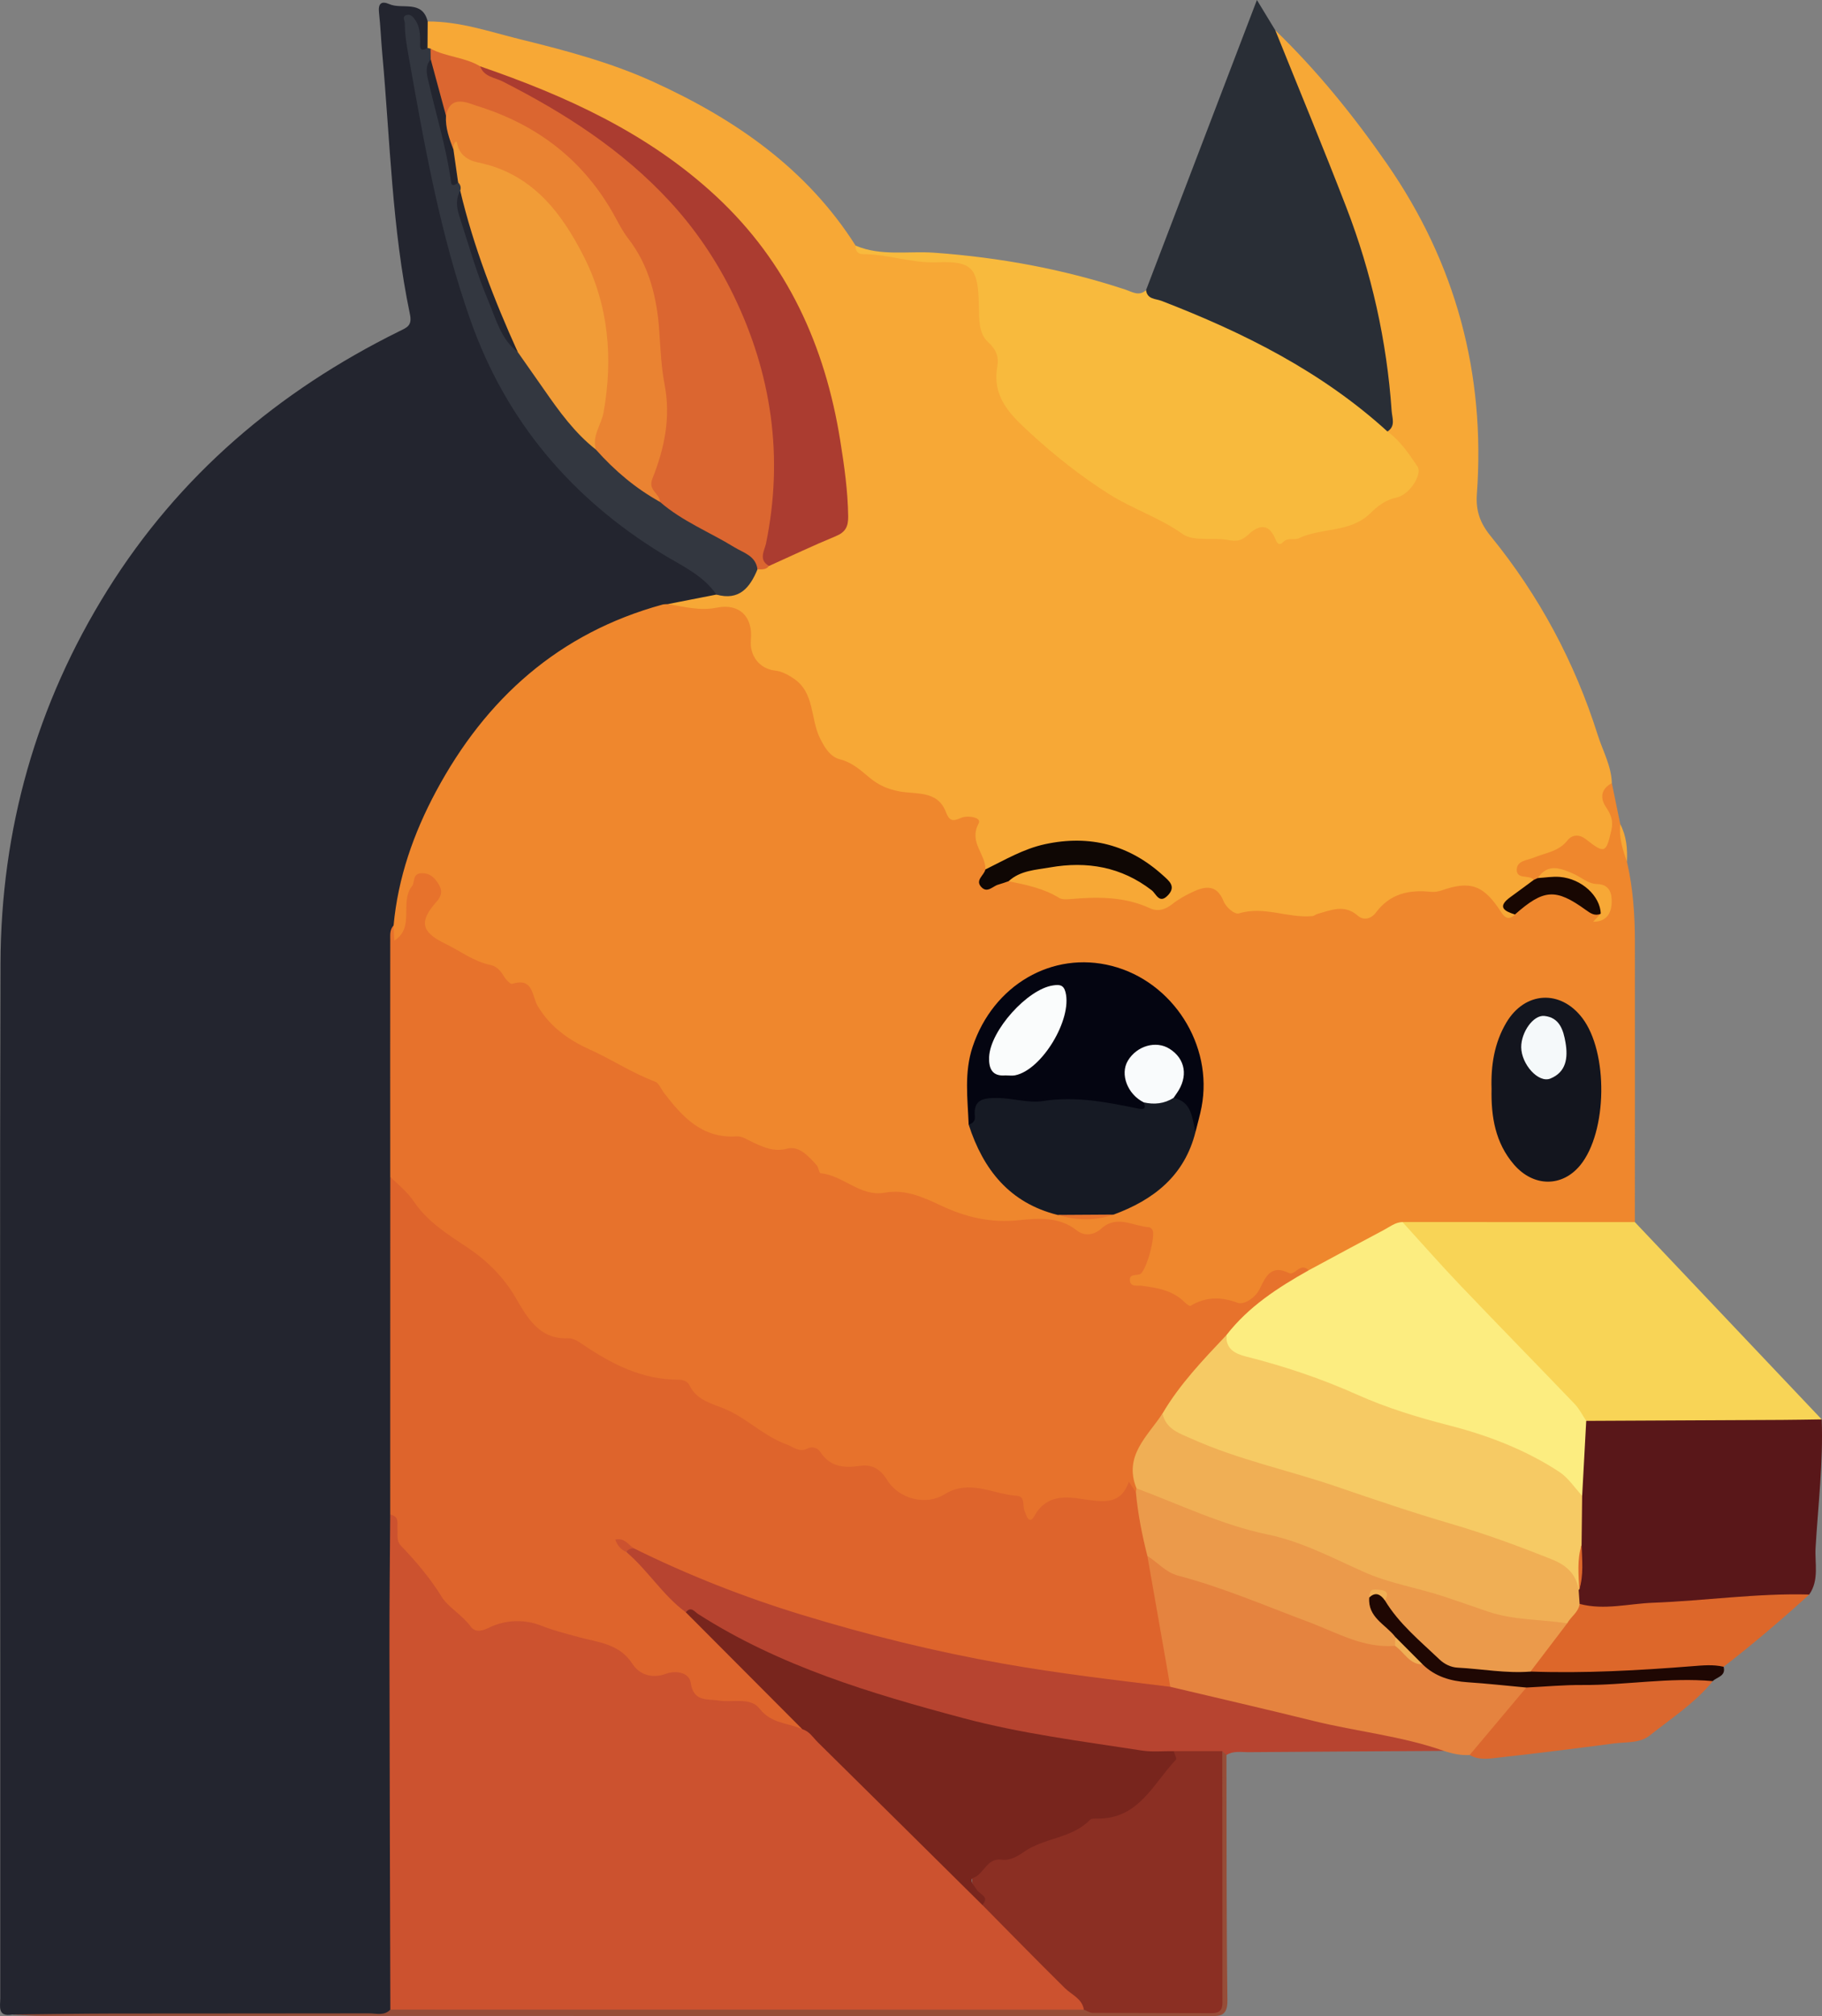 <?xml version="1.0" encoding="UTF-8"?>
<svg id="Layer_2" data-name="Layer 2" xmlns="http://www.w3.org/2000/svg" viewBox="0 0 1204.2 1331.9">
  <rect x="0" y="0" width="1204.2" height="1331.9" fill="#808080" stroke="none"/>
  <defs>
    <style>
      .cls-1 {
        fill: #78251d;
      }

      .cls-2 {
        fill: #db672e;
      }

      .cls-3 {
        fill: #dd672a;
      }

      .cls-4 {
        fill: #0f0704;
      }

      .cls-5 {
        fill: #292e36;
      }

      .cls-6 {
        fill: #e5833f;
      }

      .cls-7 {
        fill: #ef872d;
      }

      .cls-8 {
        fill: #591719;
      }

      .cls-9 {
        fill: #fafcfc;
      }

      .cls-10 {
        fill: #cc522f;
      }

      .cls-11 {
        fill: #1f0703;
      }

      .cls-12 {
        fill: #fced80;
      }

      .cls-13 {
        fill: #f19c37;
      }

      .cls-14 {
        fill: #f9fbfc;
      }

      .cls-15 {
        fill: #f0af55;
      }

      .cls-16 {
        fill: #f7a836;
      }

      .cls-17 {
        fill: #180702;
      }

      .cls-18 {
        fill: #e7722c;
      }

      .cls-19 {
        fill: #de642c;
      }

      .cls-20 {
        fill: #964d38;
      }

      .cls-21 {
        fill: #f5f9fa;
      }

      .cls-22 {
        fill: #040511;
      }

      .cls-23 {
        fill: #161a24;
      }

      .cls-24 {
        fill: #8b2f23;
      }

      .cls-25 {
        fill: #333740;
      }

      .cls-26 {
        fill: #f8ba3d;
      }

      .cls-27 {
        fill: #f6ca64;
      }

      .cls-28 {
        fill: #23252f;
      }

      .cls-29 {
        fill: #13151e;
      }

      .cls-30 {
        fill: #b74430;
      }

      .cls-31 {
        fill: #db6630;
      }

      .cls-32 {
        fill: #ea8332;
      }

      .cls-33 {
        fill: #f8d456;
      }

      .cls-34 {
        fill: #eb9a4b;
      }

      .cls-35 {
        fill: #ab3c30;
      }
    </style>
  </defs>
  <g id="Layer_1-2" data-name="Layer 1">
    <g>
      <path class="cls-28" d="M8.09,1330.89c-9.93,1.7-7.92-5.43-7.92-10.87-.02-68.51,0-137.02,0-205.53,0-159.31-.36-318.61,.16-477.92,.29-88.66,23.6-171.27,70.63-246.62,47.36-75.87,112.95-131.6,192.78-171.03,5.14-2.54,8.8-3.63,7.19-11.33-11.86-56.73-13.07-114.66-18.28-172.13-.82-9.04-1.16-18.12-2.16-27.14-.66-5.91,1.51-7.91,6.8-5.6,8.51,3.72,21.79-3.04,25.39,11.47,3.9,4.83,3.76,10.3,2.58,15.94-4.25,8.05-7.59,6.14-10.28-1.04-1.4-3.75-.3-8.28-4.12-12.33,1.03,17.74,4.04,34.3,7.75,50.7,9,39.85,15.96,80.18,27.62,119.42,20.18,67.88,56.48,124.16,116.18,164.27,14.72,9.89,30.19,18.69,44.14,29.7,4.28,3.38,10.69,6.04,6.86,13.66-9.21,6.27-20.33,4.66-30.39,7.41-33.31,6.15-61.46,22.49-87.49,43.47-53.01,42.72-81.32,99.12-92.59,165.15-.28,1.63-.63,3.23-1.14,4.83,.13,48.87,.07,97.71,.09,146.55,0,5.34,.16,10.67-.45,16,1.19,70.1,.22,140.21,.54,210.31,.02,4.12,.07,8.25-.51,12.35,1.06,101.79,.3,203.58,.47,305.37,.01,7.37,.92,14.88-2.1,21.99-1.56,2.99-4.25,3.49-7.3,3.48-81.49-.31-162.98,.68-244.46-.53Z"/>
      <path class="cls-7" d="M260.12,611.47c2.9-31.58,13.24-61.02,28.04-88.62,32.91-61.38,81.25-104.68,149.59-123.41,1.16-.32,2.44-.24,3.66-.34,9.8,.46,19.63,.3,29.35-.54,20.85-1.81,28.96,4.7,29.69,24.92,.31,8.73,3.5,14.52,13.02,16.79,13.8,3.29,21.96,11.28,25.29,26.62,3.07,14.12,8.38,27.32,24.65,35.74,16.11,8.33,30.68,18.58,49.41,20,3.28,.25,6.67,1.84,8.69,4.4,5.31,6.74,10.98,11.52,20.55,10.32,4.43-.55,8.67,3.58,7.46,7.93-2.8,10.07,3.85,18.41,3.7,27.8,.39,3.13-1.59,6.07-1.15,9.48,5.97,1.09,10.83-3.41,16.41-2.22,9.16,.41,17.89,2.1,26.1,6.59,11.51,6.28,24.48,.11,36.4,3.71,1.14,.35,2.49-.06,3.69,.16,19.5,3.46,38.73,8.41,56.98-5.77,5.52-4.29,13.7-1.28,18.22,5.65,5.1,7.83,11.87,11.09,21.14,8.24,1.55-.48-.41-.28,1.21-.17,18.21,1.25,36.43,4.82,54.51-1.32,2.22-.75,4.96,.47,7.1,1.7,7.46,4.31,13.27,1.81,18.65-3.9,6.65-7.06,15.04-9.72,24.6-9.43,5.78,.18,11.42-.45,17.05-2.23,15.09-4.78,29.76-.1,39.44,12.45,1.84,2.38,3.01,4.97,6.63,3.98,20.22-18.87,39.15-11.69,57.7,2.79,.78,.92,1.31,1.91,.55,3.12,1.52,.18,1.02-1.19,1.29-1.83,3.7-8.64,2.55-15.09-7.79-17.72-5.19-1.32-9.55-4.62-14.38-6.79-6.63-2.99-13.41-3.49-19.49,1.74-1.52,1.09-3.18,1.74-5.05,1.78-5.72-.86-12.5-1.23-12.72-8.82-.19-6.4,5.87-8.42,10.86-10.25,8.11-2.97,16.19-5.69,23.12-11.27,4.89-3.93,10.32-3.69,16.08-.41,7.65,4.35,10.48,2.36,11.1-6.5,.37-5.24-2.57-9.41-3.96-14.09-2.56-8.57-.31-12.53,7.78-14.39,1.86,9.05,3.73,18.1,5.59,27.15,1.72,8.2,3.29,16.42,4.39,24.73,4.04,17.35,5.24,34.99,5.26,52.72,.05,61.8,0,123.59-.02,185.39-3.42,3.79-8.1,3.91-12.6,3.91-45.39,.04-90.78,.72-136.14-.31-19.03,2.3-33.03,15.63-49.77,22.99-5.58,2.45-10.41,6.61-16.77,7.29-12.61,1.95-25.79,1.08-33.61,15.46-3.65,6.71-12.55,9.12-21.07,5.88-1.93-.73-4.35-2.13-5.93-1.34-20.24,10.09-35.3-9.52-53.81-9.25-2.91,.04-5.55-1.77-6.18-5.14-.63-3.36,1.01-5.84,3.96-6.89,12.39-4.39,4.04-16.12,8.3-23.45,.84-1.45-2.47-2.92-4.42-3.47-4.37-1.24-9.66-3.77-13.26-1.72-14.38,8.16-27.68,4.32-42.08-.24-9.93-3.14-20.98-2.14-31.84-1.11-14.89,1.4-29.57-2.3-42.99-9.38-8.12-4.28-17.11-9.82-25.45-8.64-16.65,2.36-30.16-5.22-44.86-9.38-6.2-1.75-11.36-4.36-15.12-9.87-5-7.33-11.84-11.38-21.13-9.91-1.22,.19-2.57,.48-3.69,.11-27.53-9.06-59.35-9.82-76.36-39.36-2.32-4.03-5.95-7.1-10.33-8.56-14.57-4.86-27-13.88-40.57-20.67-14.81-7.42-28.61-16.67-34.53-33.63-.96-2.75-2.37-5.3-5.25-6.59-17.93-7.99-34.01-19.49-51.92-27.54-1.88-.85-3.75-1.85-5.27-3.23-14.11-12.94-15.57-17.71-4.35-28.15,2.92-2.71,4.23-6.14,1.91-10.02-1.12-1.88-2.83-3.34-4.97-3.21-4.39,.27-4.31,4.33-5.48,7.25-2,4.99-3.43,9.97-3.29,15.57,.22,9.25-1.67,11.95-11.2,19.57-1.9-4.47-2.08-8.6-.32-12.88Z"/>
      <path class="cls-16" d="M651.26,574.41c.35-10.17-11.14-17.96-4.47-30.31,2.36-4.37-7.73-5.55-11.54-3.81-5.92,2.71-7.86,1.89-10.19-4.08-5.56-14.25-19.79-11.29-30.78-13.41-7.69-1.48-13.61-4.12-19.54-9.02-5.81-4.8-11.35-10.04-19.52-12.12-6.16-1.57-9.85-7-13.31-14.03-6.39-12.95-3.34-30.18-17.55-39.5-3.84-2.52-7.57-4.62-12.29-5.16-10.18-1.17-16.79-9.91-15.8-20.31,1.46-15.22-7.63-24.27-22.57-21.21-11.21,2.29-21.6-.68-32.29-2.37,10.7-2.1,21.39-4.19,32.09-6.29,11.72-1.52,19.74-8.45,26.09-17.85,2.59-1.6,5.51-2.55,8.11-4.16,12.5-5.38,24.22-12.56,37.01-17.17,9.37-3.38,12.73-9.18,12.17-18.71-5.89-101.18-43.93-184.38-133.37-238.88-33.59-20.47-69.47-36.06-106.37-49.42-10.32-5.14-22.63-5.01-32.21-12.12-.84-.89-1.63-1.82-2.37-2.8,.04-5.83,.08-11.67,.11-17.5,21.27-.11,41.2,6.87,61.47,11.85,29.9,7.35,59.73,15.28,87.82,28.09,53.73,24.51,101.14,57.11,133.52,108.12,2.59,5.1,7.41,4.05,11.85,4.56,18.38,2.11,36.81,4.2,55.26,4.66,10.35,.26,13.58,5.63,16.04,13.57,1.61,5.21,1.37,10.59,1.63,15.94,.47,9.55,1.52,18.87,8.46,26.48,4.22,4.62,4.35,10.76,3.74,16.46-1.51,14.02,4.21,24.13,14.19,33.68,19.16,18.34,40.44,33.79,62.05,48.92,3.79,2.65,8.19,3.81,12.61,4.89,4.82,1.18,10.51,1.88,13.51,5.67,11.83,14.96,29.2,13.24,45.11,16.05,5.67,1,10.44-.86,15.07-4.02,5.14-3.51,11.69-5.1,15.98-.41,5.35,5.86,10.96,5.09,16.74,3.23,18.08-5.86,38.41-6.07,52.91-21.18,3.72-3.87,9.79-4.26,14.24-7.28,9.84-6.68,10.61-11.93,3.63-21.31-4.38-5.89-10.63-10.47-12.83-17.94,1.04-38.42-7.26-75.35-17.83-111.9-13.44-46.49-33.89-90.28-52.03-134.97-2.18-5.38-6.81-10.78-2.95-17.36,27.78,26.84,51.98,56.74,73.92,88.4,45.46,65.6,65.07,138.51,59.32,218.06-.8,11.03,2.13,19.15,9.17,27.79,31.94,39.19,55.49,83.12,70.74,131.39,3.32,10.51,9,20.36,9.29,31.76-7.37,3.97-7.91,9.88-3.68,16.11,3.2,4.71,4.72,9.11,3.4,14.84-3.52,15.36-4.38,15.91-16.9,6.07-4.69-3.69-9.45-2.66-12.01,.64-5.87,7.58-14.62,8.32-22.36,11.53-4.39,1.82-10.99,1.92-11.27,7.72-.34,7.08,8.23,3.27,11.24,6.99-1.01,5.45-6.04,7.34-9.58,10.39-4.28,3.68-6.1,7.34-2.88,12.47-3.61,3.86-6.59,2.41-8.96-1.31-11.48-18.04-20.43-21.32-39.5-14.58-2.26,.8-4.89,1.16-7.27,.91-14.39-1.5-26.93,1.3-36.14,13.71-3.02,4.08-8.06,5.52-12.03,2.04-8.81-7.73-17.62-3.61-26.57-1.16-1.18,.32-2.22,1.36-3.39,1.47-16.2,1.48-31.98-6.88-48.6-1.77-2.6,.8-8.32-3.67-10.12-8.13-4.62-11.46-12.58-9.91-21.16-5.72-4.4,2.15-8.67,4.44-12.63,7.6-4.02,3.21-9.02,5.5-14.86,2.81-16.89-7.78-34.75-7.63-52.77-6.02-2.4,.21-5.36,.36-7.23-.8-10.3-6.36-21.84-8.65-33.4-11.02,2.01-6.71,8.13-7.84,13.53-9.35,28.41-7.92,55.57-5.91,80.62,11.05,2.01,1.36,3.83,3.26,7.44,2.74-.58-6.11-5.29-8.95-9.43-11.87-27.05-19.12-55.66-20.75-85.57-7.36-7.05,3.16-13.47,8.43-21.98,7.04Z"/>
      <path class="cls-26" d="M917,285.06c8.46,6.15,14.19,14.7,19.87,23.18,3.35,5.01-5.18,18.55-13.69,20.39-7.41,1.6-12.56,5.59-17.64,10.57-13.09,12.83-32.09,9.21-47.31,16.46-2.64,1.26-7.1-.71-10.09,2.36-2.95,3.03-4.23,.5-5.18-1.85-4.49-11.05-11.41-9.14-18.1-2.82-4.12,3.88-7.62,4.45-13.11,3.41-10.04-1.9-22.8,1.19-30.07-3.95-15.43-10.92-33.25-16.61-48.77-26.44-18.65-11.82-36.06-25.6-52.49-40.72-13.23-12.18-24.76-23.65-21.27-43.56,1.07-6.13-.56-11.1-6.13-16.13-6.43-5.81-5.86-15.73-6.05-24.24-.56-24.58-4.06-29.39-27.62-28.43-16.8,.69-32.44-5.39-48.92-5.39-3.61,0-5.1-2.16-4.93-5.62,16.84,7.16,34.81,3.43,52.16,4.69,43.15,3.13,85.15,10.81,126.18,24.37,4.27,1.41,9.01,4.69,13.63,.32,54.6,19.44,106.04,44.71,151.06,81.84,3.79,3.12,7.96,6.04,8.49,11.58Z"/>
      <path class="cls-5" d="M917,285.06c-43.5-39.6-95-65.34-149.3-86.28-3.9-1.5-9.54-.94-10.24-7.16,24.26-63.46,48.53-126.94,73.26-191.62,4.57,7.53,8.35,13.75,12.14,19.98,15.68,38.96,31.81,77.74,46.92,116.91,16.71,43.31,26.79,88.26,29.99,134.63,.31,4.54,2.78,10.01-2.77,13.54Z"/>
      <path class="cls-33" d="M926.91,807.33c51.2,.01,102.4,.03,153.6,.04,41.16,43.44,82.32,86.89,123.48,130.33-2.86,4.46-7.53,4.87-12.03,4.87-46.14-.02-92.29,1.12-138.39-.54-3.3-.6-6.15-2.08-8.46-4.59-37.55-40.67-76.49-80.02-114.14-120.6-2.4-2.59-5.65-5.1-4.06-9.51Z"/>
      <path class="cls-8" d="M1048.36,938.68c43.24-.21,86.48-.4,129.72-.63,8.65-.05,17.29-.22,25.93-.34,1.06,28.36-2.38,56.53-4.05,84.76-.61,10.32,2.5,21.39-4.21,30.95-11.84,4.17-24.37,4.63-36.58,5.15-34.16,1.45-68.18,4.79-102.29,6.86-4.6,.28-9.09,.33-12.92-2.8-2.97-2.83-3.44-6.44-3.23-10.26,.09-1.43,.36-2.83,.77-4.2,1.86-9.66,.84-19.38,.58-29.1-.02-10.34-.3-20.67,.04-31.01-.8-13.2,2.1-26.16,2.54-39.28,.12-3.7,.63-7.41,3.71-10.1Z"/>
      <path class="cls-30" d="M954.28,1156.7c-43.09,.27-86.18,.51-129.27,.85-4.84,.04-9.91-1.03-14.41,1.88-1.97,.29-3.93,.72-5.93,.86-9.39,.09-18.77,.18-28.16,0-41.04-.43-81.12-8.34-120.92-17.04-58.93-12.89-116.02-31.59-170.34-58.29-10.75-5.28-19.47-13.89-30.96-17.73-18.04-10.23-30.64-25.64-40.98-43.2,1.45-2.77,3.96-3.2,6.73-3.1,22.54,6.78,42.93,18.7,65.04,26.69,80.95,29.25,164.21,48.18,249.56,58.48,13.07,1.58,26.18,3,39.16,5.29,46.81,10.14,93.22,22.04,140.14,31.7,10.1,2.08,20.47,3.04,30.29,6.33,3.98,1.33,9.48,1.06,10.04,7.3Z"/>
      <path class="cls-6" d="M954.28,1156.7c-27.97-9.87-57.56-12.72-86.18-19.8-31.48-7.79-63.1-15.05-94.65-22.54-4.84-4.52-5.58-10.79-6.9-16.71-4.35-19.54-5.67-39.63-10.71-59.05-.83-3.21-.52-6.5,1.05-9.55,4.39-4.3,7.55-.14,10.58,1.95,5.13,3.55,10.54,6.58,16.46,8.2,37.67,10.33,73.16,26.6,109.59,40.27,9.06,3.4,18.31,4.18,27.66,5.25,7.88,2.72,12.22,11,20.55,13.03,16.08,12.05,35.67,9.63,53.84,13.01,3.97,.74,8.16,.26,11.93,2.12,3.61,2.56,3.1,5.92,.49,8.32-10.93,10.03-18.27,23-28.28,33.76-2.32,2.49-4.86,4.33-8.38,4.47-5.88,.32-11.52-.87-17.05-2.73Z"/>
      <path class="cls-3" d="M1044,1059.6c16.23,4.33,32.37-.16,48.52-.77,34.44-1.29,68.69-6.38,103.24-5.42-18.26,16.65-37.06,32.62-56.59,47.73-6.33,3.76-13.57,3.08-20.36,3.49-34.63,2.09-69.23,6.28-104,2.8-6.28-2.22-3.95-5.89-1.5-9.5,6.21-9.18,13.03-17.9,19.69-26.73,3.46-4.06,5.7-9.28,11-11.6Z"/>
      <path class="cls-2" d="M971.32,1159.43c12.49-14.86,24.98-29.72,37.47-44.58,2.93-3.6,7.13-3.85,11.24-4.1,32.07-1.95,64.18-3.11,96.27-4.77,5.64-.29,11.73-1.18,15.69,4.63-11.75,14.52-27.42,24.58-41.79,36.02-6.42,5.11-15.68,4.12-23.74,5.19-25.25,3.34-50.54,6.46-75.85,9.3-6.41,.72-13.13,1.89-19.28-1.69Z"/>
      <path class="cls-20" d="M807.83,1156.88c.92,.85,1.85,1.7,2.77,2.54,.12,54.07-.06,108.15,.62,162.21,.14,11.29-5.96,10.24-13.21,10.24-175.03-.06-350.06-.05-525.08-.05-81.32,0-162.64,.04-243.96-.01-6.97,0-13.94-.6-20.9-.92,22.22-.23,44.43-.61,66.64-.65,56.42-.1,112.83,0,169.25-.13,4.72-.01,9.98,1.79,14.03-2.49,4.7-4.39,10.64-4.03,16.36-4.04,142.99-.1,285.98-.08,428.97-.05,4.13,0,8.22,.48,12.32,.87,25.43,3.31,50.98,1,76.47,1.68,10.68,.29,11.77-6.29,11.77-14.49,0-39.11-.03-78.22,0-117.33,0-7.82-.11-15.65,.08-23.47,.12-4.95,.19-9.95,3.88-13.92Z"/>
      <path class="cls-11" d="M1131.99,1110.61c-28.84-2.63-57.45,2.76-86.24,2.57-12.32-.08-24.64,1.08-36.96,1.67-12.93-1.19-25.85-2.63-38.81-3.49-11.27-.75-21.45-3.7-29.71-11.78-8.53-3.26-12.43-12.33-20.45-16.25-4.54-4.21-8.97-8.54-13.05-13.2-4.06-4.63-6.29-9.72-3.05-15.82,5.12-5.34,9.4-3.11,13.43,1.46,8.26,8.61,15.92,17.79,23.71,26.8,15.01,17.36,35.37,17.03,55.34,18.73,5.21,.45,10.83-1.1,15.33,2.99,35.7,1.28,71.3-.73,106.87-3.53,6.95-.55,13.88-1.25,20.77,.37,1.65,6.21-4.28,6.69-7.19,9.46Z"/>
      <path class="cls-16" d="M1075.28,569.26c-2.84-8-5.4-16.05-4.39-24.73,4.07,7.78,4.8,16.16,4.39,24.73Z"/>
      <path class="cls-18" d="M260.12,611.47c.16,3.27,.32,6.55,.49,9.96,13.87-8.86,3.29-25.31,11.7-36.03,2.08-2.65,.08-8.3,6.25-8.51,5.82-.19,8.92,3.17,11.6,7.7,2.57,4.35,1.35,7.77-1.66,11.15-11.52,12.91-10.37,19.93,5.69,27.66,9.93,4.78,18.8,11.81,29.97,14.11,3.62,.75,6.38,3.32,8.42,6.8,1.38,2.35,4.59,6.04,5.93,5.64,14.24-4.28,12.74,7.76,16.98,14.85,7.94,13.3,20.04,22.14,34.3,28.55,14.59,6.56,28.02,15.56,43.14,21.2,2.59,.97,4.04,4.99,6.03,7.58,12.19,15.87,25.17,30.13,47.97,28.6,3.7-.25,7.69,2.63,11.43,4.31,7.05,3.17,13.34,6.04,22.13,3.77,7.69-1.99,14.06,5.16,19.29,11.01,1.29,1.44,1.57,5.2,2.55,5.29,15.1,1.33,26.21,15.78,42.53,12.81,13.34-2.42,25.18,2.94,36.58,8.31,16.64,7.83,33.08,11.88,52.02,9.88,12.47-1.32,26.6-2.57,38.35,6.86,4.59,3.68,11.15,3.16,16-1.26,10.36-9.45,21.09-1.62,31.66-.95,.69,.04,1.45,.8,1.98,1.39,2.92,3.26-4.08,28.72-8.28,29.75-2.69,.66-6.75-.13-6.4,3.93,.4,4.68,4.85,3.22,7.91,3.61,10.25,1.32,20.34,3.01,28.17,10.76,1.12,1.11,3.33,2.84,3.96,2.47,10.19-6.05,20.01-6.1,31.32-1.96,3.84,1.41,11.42-2.94,14.56-9.44,3.73-7.74,7.41-16.17,19.22-10.25,3.89,1.95,7.64-7.5,13-1.83-1.12,5.24-6.03,6.42-9.69,8.83-15.52,10.23-30.92,20.59-42.46,35.56-14.86,16.79-30.42,33.02-42.71,51.93-5.02,7-8.57,15-14.15,21.6-6.89,8.15-1.8,17.42-2.92,26.1-.42,1.16-1.08,2.16-1.99,3-3.44,.26-6.21,1.65-8.58,4.27-4.32,4.76-9.78,5.06-15.91,4.39-14.61-1.6-29.61-4.82-41.27,8.81-3.53,4.12-8.26,2.43-9.67-2.36-3.08-10.52-10.89-11.14-19.95-12.76-12.17-2.19-22.66-1.34-34.43,3.39-12.92,5.19-26.61,1.19-35.7-10.1-6.16-7.65-12.86-11.21-22.28-9.99-7.4,.96-13.88-.44-19.19-6.1-3.25-3.46-7.52-4.28-12.18-5.13-14.73-2.68-28.05-9.11-39.79-18.29-4.63-3.62-9.11-7.2-14.73-8.77-8.96-2.51-16.93-6.27-22.78-13.91-2.96-3.88-7.59-4.49-12.25-4.95-20.14-1.96-37.93-10.28-54.85-20.77-3.51-2.18-6.75-5.18-10.91-5.61-21.14-2.17-30.73-17.5-41.13-33.39-7.5-11.46-17.33-22.41-29.65-28.88-21.36-11.21-35.6-28.65-47.83-48.45-.02-52.26-.06-104.52,.01-156.79,0-3.19-.38-6.67,2.16-9.36Z"/>
      <path class="cls-10" d="M716.37,1327.67c-152.79-.02-305.59-.03-458.38-.05-.21-79.68-.48-159.37-.59-239.05-.04-29.3,.32-58.61,.5-87.91,7.25-2.65,7.53,3.26,7.68,7.22,.36,9.16,5.07,15.48,11.66,20.89,5.21,4.28,9.09,9.44,11.87,15.6,5.28,11.67,18.42,16.18,24.93,26.9,1.22,2,4.53,1.58,7,.8,16.85-5.3,33.22-4.99,49.12,3.59,3.21,1.73,7.33,1.08,10.91,2.07,14.02,3.88,29.3,4.5,38.85,18.62,4.03,5.95,11.32,7.54,19,6.34,9.77-1.53,18,.75,22.26,11.08,1.53,3.71,5.41,6.02,9.03,5.6,21.66-2.51,37.69,10.86,55.54,19.09,1.52,.7,3.13,1.01,4.7,1.5,6.33,1.76,10.25,6.74,14.6,11.07,35.37,35.22,70.54,70.66,106,105.79,20.12,19.52,38.66,40.65,60.28,58.65,3.58,2.98,8.29,6.13,5.04,12.22Z"/>
      <path class="cls-19" d="M530.28,1142.39c-9.43-4.31-20.52-3.56-28.26-13.59-6.02-7.81-17.74-3.86-26.9-5.33-7.57-1.21-16.76,1.07-18.61-11.74-1.05-7.26-10.4-8.18-16.29-5.99-9.61,3.59-17.92,.17-22.04-6.27-8.89-13.89-23.11-14.39-36.22-18.07-8.09-2.27-16.07-4.15-24.06-7.36-10.62-4.27-23.39-4.27-34.61,1.23-4.63,2.27-9.15,3.47-12.25-.76-5.55-7.57-15.02-12.95-18.94-19.32-7.86-12.78-17.15-23.61-27.27-34.2-2.85-2.98-1.88-6.99-2.12-10.65-.25-3.86,1.38-8.74-4.81-9.68,.01-74.35,.03-148.69,.04-223.04,5.54,5.11,11.3,9.87,15.66,16.27,8.9,13.06,21.67,21.23,34.83,29.92,12.43,8.21,23.91,19.06,32.2,33.2,7.35,12.53,15.38,27.87,34.39,27.11,4.07-.16,6.96,1.96,10.06,4.05,19.1,12.9,39.15,23.28,63.02,23.28,3.1,0,6.26,.99,7.5,3.57,5.06,10.61,15.46,12.16,24.78,16.33,13.87,6.21,24.88,17.61,39.52,22.9,4.56,1.65,8.3,5.47,13.73,2.74,3.52-1.77,6.83-.37,8.74,2.51,6.41,9.68,15.6,10.43,25.79,8.93,8.23-1.21,13.66,2.01,18.22,9.39,7.64,12.37,25.44,17.12,37.78,9.43,16.59-10.34,31.92-.12,47.76,.91,5.86,.38,3.8,6.24,5.16,9.79,1.05,2.74,2.99,9.97,6.51,3.64,9.23-16.59,24.75-12.06,37.17-10.5,12.49,1.58,20.69,.76,25.35-12.17,1.99,2.96,3.31,4.92,4.63,6.89,7.18,13.2,9.58,27.26,7.59,42.11,4.43,25.21,8.86,50.41,13.28,75.62,.63,3.6,1.22,7.21,1.83,10.82-36.98-4.54-73.99-8.83-110.72-15.34-44.93-7.96-89.14-18.89-132.69-32.19-38.15-11.65-75.32-26.24-111.16-43.98-2.42-.74-6.39-4.49-4.87,2.49,14.25,12.12,24.07,28.61,39.26,39.81,1.68,.18,3.22,.74,4.47,1.89,24.59,22.65,47.69,46.79,70.95,70.77,1.16,1.2,1.56,2.87,1.57,4.58Z"/>
      <path class="cls-25" d="M500.64,376.13c-5.01,12.12-12.09,20.89-27.14,16.68-8.91-12.95-23.07-19.09-35.77-26.87-59.99-36.76-103.11-87.59-126.61-153.9-20.21-57-30.7-116.48-41.23-175.88-1.23-6.93-2.35-13.74-2.34-20.76,0-1.84-1.97-4.24,.78-5.33,2.77-1.1,4.59,.93,6.06,3.04,2.98,4.29,3.23,9.17,3.35,14.2,.06,2.61-1.18,7.85,4.83,4.38,.65,.17,1.31,.31,1.97,.43,2.37,1.77,2.73,4.28,2.62,6.98-4.57,11.45,2.09,21.71,4.07,32.28,3.04,16.23,6.07,32.66,12.86,47.97,1.89,1.86,2.7,4.13,2.57,6.76-3.4,16.76,5.12,31.35,9.58,46.35,6.05,20.32,14.43,40.04,26.63,57.74,18.34,20.95,30.66,46.77,52.63,64.78,12.93,13.03,26.71,25.03,42.23,34.93,16.38,11.61,34.65,19.97,51.68,30.43,5.62,3.45,14.59,5.53,11.24,15.78Z"/>
      <path class="cls-12" d="M810.61,881.97c14.55-18.78,33.99-31.34,54.33-42.76,16.55-8.9,33.06-17.88,49.68-26.65,3.92-2.07,7.52-5.08,12.3-5.23,12.75,13.98,25.24,28.2,38.3,41.88,25.03,26.25,50.44,52.14,75.53,78.33,3.07,3.2,5.1,7.4,7.62,11.13-.89,16.5-1.78,32.99-2.68,49.49-3.97,1.05-6.25-1.66-8.21-4.18-6.54-8.39-15.34-14.08-24.71-18.02-18.49-7.78-36.78-15.99-56.3-21.42-24.84-6.92-49.57-14.32-72.94-25.85-18.46-9.1-38.66-13.82-58.55-19.06-13.01-3.42-15.9-7.02-14.37-17.66Z"/>
      <path class="cls-23" d="M790.15,747.7c-7.21,28.96-27.55,44.93-54.14,54.71-12.31,1.99-24.63,1.68-36.97,.23-31.77-7.91-49.21-29.94-58.83-59.68,1.62-2.57,1.78-5.46,1.72-8.35-.16-8.44,4.92-11.58,12.37-12.37,3.28-.35,6.61-.56,9.88-.27,27.79,2.42,56-1.81,83.49,5.29,2.4,.62,4.9,.71,7.28-.31,7.28-1.13,14.5-2.83,21.95-2.79,15.84,1.42,12.12,13.84,13.25,23.55Z"/>
      <path class="cls-22" d="M755.89,728.25c1.67,4.1,.39,4.93-3.8,4.08-20.7-4.21-41.15-8.33-62.81-4.92-9.52,1.5-20.08-2.01-30.35-2.03-8.88-.01-15.83,.83-14.62,12.29,.3,2.85-1.39,4.56-4.1,5.28-.67-17.23-3.08-34.4,2.64-51.48,13.61-40.68,52.56-63.5,92.06-53.33,40.29,10.37,67.03,52.36,59.24,93.17-1.05,5.52-2.65,10.93-3.99,16.39-2.4-9.05-2.23-19.76-14.51-22.41-1.25-3.58,1.11-6.29,2.28-9.25,3.19-8.06,1.23-14.75-6.06-19.16-6.46-3.91-13.38-4.05-19.44,1.22-6.53,5.67-6.74,12.67-3.57,20.17,1.62,3.84,5.66,5.97,7.03,9.98Z"/>
      <path class="cls-29" d="M985.81,719.55c-.52-15.54,1.74-30.5,9.82-44.08,12.23-20.54,35.65-21.9,50.08-3.02,17.37,22.72,16.69,75.31-1.27,97.31-11.94,14.63-30.94,14.55-43.85-.44-12.34-14.32-15.15-31.62-14.79-49.78Z"/>
      <path class="cls-4" d="M651.26,574.41c12.84-6.31,25.22-13.65,39.46-16.72,29.54-6.36,55.57,.38,77.98,20.67,3.94,3.56,8.86,7.27,3.11,13.2-5.67,5.86-7.67-1.12-10.62-3.4-20.09-15.53-42.79-19.39-67.2-15.11-9.5,1.67-19.6,1.98-27.35,9.1-2.28,.76-4.53,1.63-6.85,2.26-3.64,.99-7.09,5.75-11.03,1.8-4.67-4.68,1.67-7.83,2.5-11.81Z"/>
      <path class="cls-17" d="M1001.26,604.14c-7.17-2.22-11.92-5.04-3-11.49,5.19-3.75,10.31-7.58,15.46-11.37,.88-.4,1.75-.8,2.63-1.2,12.74-5.84,35.84,.85,42.35,12.33,2.19,3.86,2.92,7.73-.72,11.27-3.95,1.67-6.75-.27-9.88-2.53-19.98-14.41-27.76-13.83-46.85,3Z"/>
      <path class="cls-16" d="M1057.99,603.68c-.37-11.79-12.65-23.13-26.99-24.35-4.83-.41-9.76,.46-14.65,.75,6.69-10.13,15.37-6.37,23.51-2.86,5.19,2.24,9.74,6.7,15.53,6.8,9.01,.16,10.01,6.95,9.79,12.55-.25,6.37-3.32,12.57-12.27,12.34,1.97-2.03,3.52-3.63,5.08-5.24Z"/>
      <path class="cls-18" d="M699.04,802.63c12.32-.08,24.65-.15,36.97-.23-12.3,4.27-24.62,3.88-36.97,.23Z"/>
      <path class="cls-31" d="M284.68,39.24c-.05-2.37-.1-4.74-.15-7.11,10.36,5.52,22.67,5.59,32.83,11.7,22.5,11.9,45.94,21.82,67.4,35.89,70.83,46.43,114.49,110.89,127.85,194.41,4.2,26.26,3.2,53.52-1.93,80.12-1.25,6.49-2.27,13-2.39,19.63-2,2.64-4.87,2.3-7.66,2.25-1.12-8.99-9.24-10.9-15.28-14.61-16.34-10.04-34.46-17.15-49.14-29.94-8.18-5.31-9.25-11.69-6.13-21.19,5.79-17.63,9.48-35.77,5.84-54.75-3.1-16.19-3.04-32.82-5.32-49.17-2.03-14.56-7.05-27.71-14.06-40.6-14.73-27.06-32.18-51.6-56.74-70.83-14.72-11.52-31.66-17.39-49.14-22.37-6.03-1.72-11.24,1.4-16.33,4.22-7.27-11.51-9.33-24.35-9.67-37.64Z"/>
      <path class="cls-35" d="M508.29,373.88c-7.28-3.94-2.93-10.39-2.02-14.81,11.76-57.29,3.71-112.25-21.55-164.18-10.84-22.29-24.86-43.21-42.14-61.91-31.49-34.07-69.49-58.37-110.31-79.14-5.25-2.67-12.42-3.03-14.91-10.01,56.97,19.59,111.21,44.26,155.98,85.87,46.96,43.64,71.94,98.66,81.96,161.18,2.67,16.68,5.07,33.35,5.28,50.33,.08,6.79-1.86,10.4-8.26,13.04-14.85,6.12-29.38,13.05-44.03,19.64Z"/>
      <path class="cls-27" d="M810.61,881.97c-.72,9.12,5.74,12.4,12.66,14.14,25.38,6.38,49.83,14.57,73.95,25.36,19.01,8.51,39.64,14.85,60.31,20.14,25.7,6.58,50.63,16.08,73.01,30.75,5.95,3.9,10.14,10.46,15.14,15.8-.13,10.84-.26,21.69-.38,32.53-2.05,9.78,.79,19.82-1.56,29.58l-.39-.15c-23.01-26.61-56.74-30.6-87.39-40.19-33.43-10.45-66.26-22.72-99.89-32.48-22.53-6.53-45.28-12.31-66.52-22.67-5.55-2.71-11.63-4.46-16.35-8.61-3.65-3.2-7.92-6.46-4.83-12.41,11.42-19.44,26.93-35.54,42.25-51.79Z"/>
      <path class="cls-15" d="M768.35,933.77c2.21,10.59,11.44,13.23,19.54,16.87,30.7,13.77,63.7,20.61,95.32,31.42,25.13,8.59,50.24,17.14,75.72,24.59,22.79,6.67,45.01,14.85,67.03,23.66,9.17,3.67,15.78,9.53,17.38,19.82,.22,3.16,.44,6.31,.66,9.47-.71,5.56-5.76,8.35-8.19,12.82-12.58,4.71-25.43,1.87-37.49-.77-21.28-4.64-41.42-14.05-62.63-18.84-40.31-9.1-75.32-32.62-116.29-40.22-20.83-3.86-40.12-14.78-60.3-22.01-3.67-1.32-6.27-3.86-7.98-7.34-8.72-21.53,7.42-34.4,17.23-49.48Z"/>
      <path class="cls-3" d="M1043.74,1050.27c-.39-9.91-1.52-19.86,1.56-29.58,.31,9.91,1.48,19.86-1.56,29.58Z"/>
      <path class="cls-24" d="M716.37,1327.67c-1.23-7.4-8.02-9.76-12.59-14.26-18.38-18.12-36.4-36.6-54.56-54.95-.12-1.24-.4-2.47-1.15-3.46-10.15-13.39-6.47-23.76,10.06-29.02,19.46-6.19,38.53-13.36,56.18-23.83,3.99-2.37,8.27-3.36,12.78-4.11,15.27-2.53,27.85-9.24,35.36-23.56,3.45-6.58,10.42-10.56,13.27-17.62,10.7,0,21.41,.01,32.11,.02,.03,54.28,.08,108.56,.1,162.83,0,4.9,.88,10.27-6.87,10.24-26.32-.12-52.63-.04-78.95-.2-1.92-.01-3.83-1.36-5.75-2.08Z"/>
      <path class="cls-1" d="M775.72,1156.86c.55,1.93,2.2,4.89,1.5,5.63-15.1,15.91-24.67,39.37-52.02,38.92-1.61-.03-3.85-.13-4.75,.81-11.97,12.42-30.23,11.76-43.68,21.17-4.28,2.99-9.2,5.93-14.89,5.17-9.63-1.28-11.39,9.43-18.75,12.14-2.96,1.09,.95,5.44,2.76,8.12,1.92,2.83,8.4,4.36,3.33,9.65-36.23-35.84-72.44-71.7-108.73-107.48-3.16-3.12-5.54-7.26-10.22-8.6-25.66-25.74-51.33-51.49-76.99-77.24,3.41-4.26,5.75-.38,8.23,1.21,53.76,34.37,113.88,52.34,174.8,68.61,38.95,10.4,78.77,15.37,118.42,21.51,6.85,1.06,13.99,.31,20.99,.4Z"/>
      <path class="cls-10" d="M414.02,1025.34c-3.41-1.49-5.75-3.9-7.37-8.23,6.28-1.36,8.64,3.56,12.23,5.74-1.98,.13-3.82,.52-4.87,2.48Z"/>
      <path class="cls-34" d="M751.12,983.25c28.75,10.73,56.41,24.22,86.86,30.53,22.43,4.65,42.85,15.53,63.75,24.85,16.5,7.35,34.65,10.24,51.88,15.86,10.07,3.29,20.1,6.92,30.16,10.29,16.96,5.68,34.72,4.96,52.04,7.64-8.1,10.63-16.19,21.26-24.28,31.89-16.15,1.3-32.07-1.76-48.11-2.59-4.66-.24-8.9-2.41-12.19-5.56-12.77-12.2-26.62-23.44-35.91-38.86-3.23-7.1-5.45-7.53-10.35-1.98-1.13,13.26,10.9,17.84,17.25,26.15,.92,1.98,1.41,3.95-.23,5.83-21,1.73-38.47-8.79-57.15-15.77-28.51-10.66-56.57-22.78-86.07-30.57-8.57-2.26-13.58-8.82-20.45-13.05-3.5-13.86-6.29-27.85-7.58-42.11,.12-.86,.25-1.71,.38-2.57Z"/>
      <path class="cls-15" d="M922,1087.3c.08-1.94,.15-3.89,.23-5.83,6.01,6.04,12.03,12.07,18.05,18.11-8.88,.06-12.2-8.16-18.27-12.28Z"/>
      <path class="cls-15" d="M904.97,1055.32c.53-4.94,1.1-5.42,5.59-5.13,4.74,.3,8.17,1.39,4.76,7.11-2.83-3.89-6.02-5.94-10.35-1.98Z"/>
      <path class="cls-32" d="M294.76,76.4c2.95-14.37,14.59-8.28,20.66-6.39,40.01,12.39,71.21,36.45,91.39,73.81,2.54,4.7,5.09,9.49,8.35,13.7,14.2,18.33,19.21,39.94,20.64,62.15,.73,11.49,1.3,23.2,3.43,34.25,4.26,22.08-.15,42.47-8.09,62.42-3.05,7.68,5.01,9.71,5.08,15.24-16.2-8.96-30.08-20.75-42.35-34.53-3.24-5.65-3.13-11.13-1.13-17.5,15.32-48.88,.05-116.94-43.91-152.82-8.68-7.08-18.23-12.46-29.31-15.26-8.2-2.07-17.23-4.04-18.5-15.13-.01-.12-.09,3.5-2.68,2.67-4.49-7.02-6.22-14.47-3.57-22.61Z"/>
      <path class="cls-13" d="M299.69,98.82c.14-1.23-.04-2.61,.47-3.65,1.63-3.28,1.88-.8,2.23,.66,1.7,6.96,7.67,10.32,13.27,11.44,35.6,7.15,55.17,32.67,70.16,62.14,16.49,32.43,19.46,67.41,13.08,103.08-1.47,8.2-7.8,15.43-5.03,24.55-14.01-10.98-24.26-25.21-34.29-39.64-5.77-8.3-11.6-16.56-17.41-24.84-18.81-33.31-32.82-68.34-37.99-106.51,.65-2.12,.22-3.96-1.4-5.49-3.88-6.84-5.18-14.05-3.1-21.74Z"/>
      <path class="cls-28" d="M304.19,126.05c8.78,36.89,22.38,72.06,37.99,106.51-11.22-8.53-14.45-22.01-19.47-33.86-7.69-18.14-13.06-37.27-19.14-56.07-1.76-5.44-2.55-11.17,.62-16.58Z"/>
      <path class="cls-28" d="M299.69,98.82c1.03,7.25,2.06,14.49,3.1,21.74-1.6,1.5-4.24,2.92-4.64-.02-3.13-23.24-10.2-45.56-15.35-68.33-.92-4.05-1.7-9.1,1.89-12.97,3.36,12.39,6.72,24.77,10.07,37.16-.5,7.94,2.16,15.2,4.93,22.42Z"/>
      <path class="cls-14" d="M755.89,728.25c-10.73-5.34-15.78-18.64-10.45-27.52,5.92-9.85,18.59-13.48,27.52-7.87,10.63,6.68,12.51,18.53,4.7,29.51-.69,.97-1.35,1.95-2.02,2.93-6.15,3.89-12.78,4.55-19.75,2.96Z"/>
      <path class="cls-9" d="M664.54,710.45c-8.83,.79-11.14-4.57-10.81-12.18,.76-17.47,25.34-44.84,42.27-47.27,4.04-.58,6.93-.6,8.23,4.5,4.52,17.84-15.58,51.35-33.35,54.9-1.98,.4-4.1,.05-6.33,.05Z"/>
      <path class="cls-21" d="M1005.41,691.87c-.1-9.84,7.93-21.45,15.29-20.7,10.02,1.03,12.56,9.25,13.99,17.62,1.7,9.98,.53,19.46-10,23.74-7.9,3.21-19.16-9.41-19.28-20.66Z"/>
    </g>
  </g>
</svg>